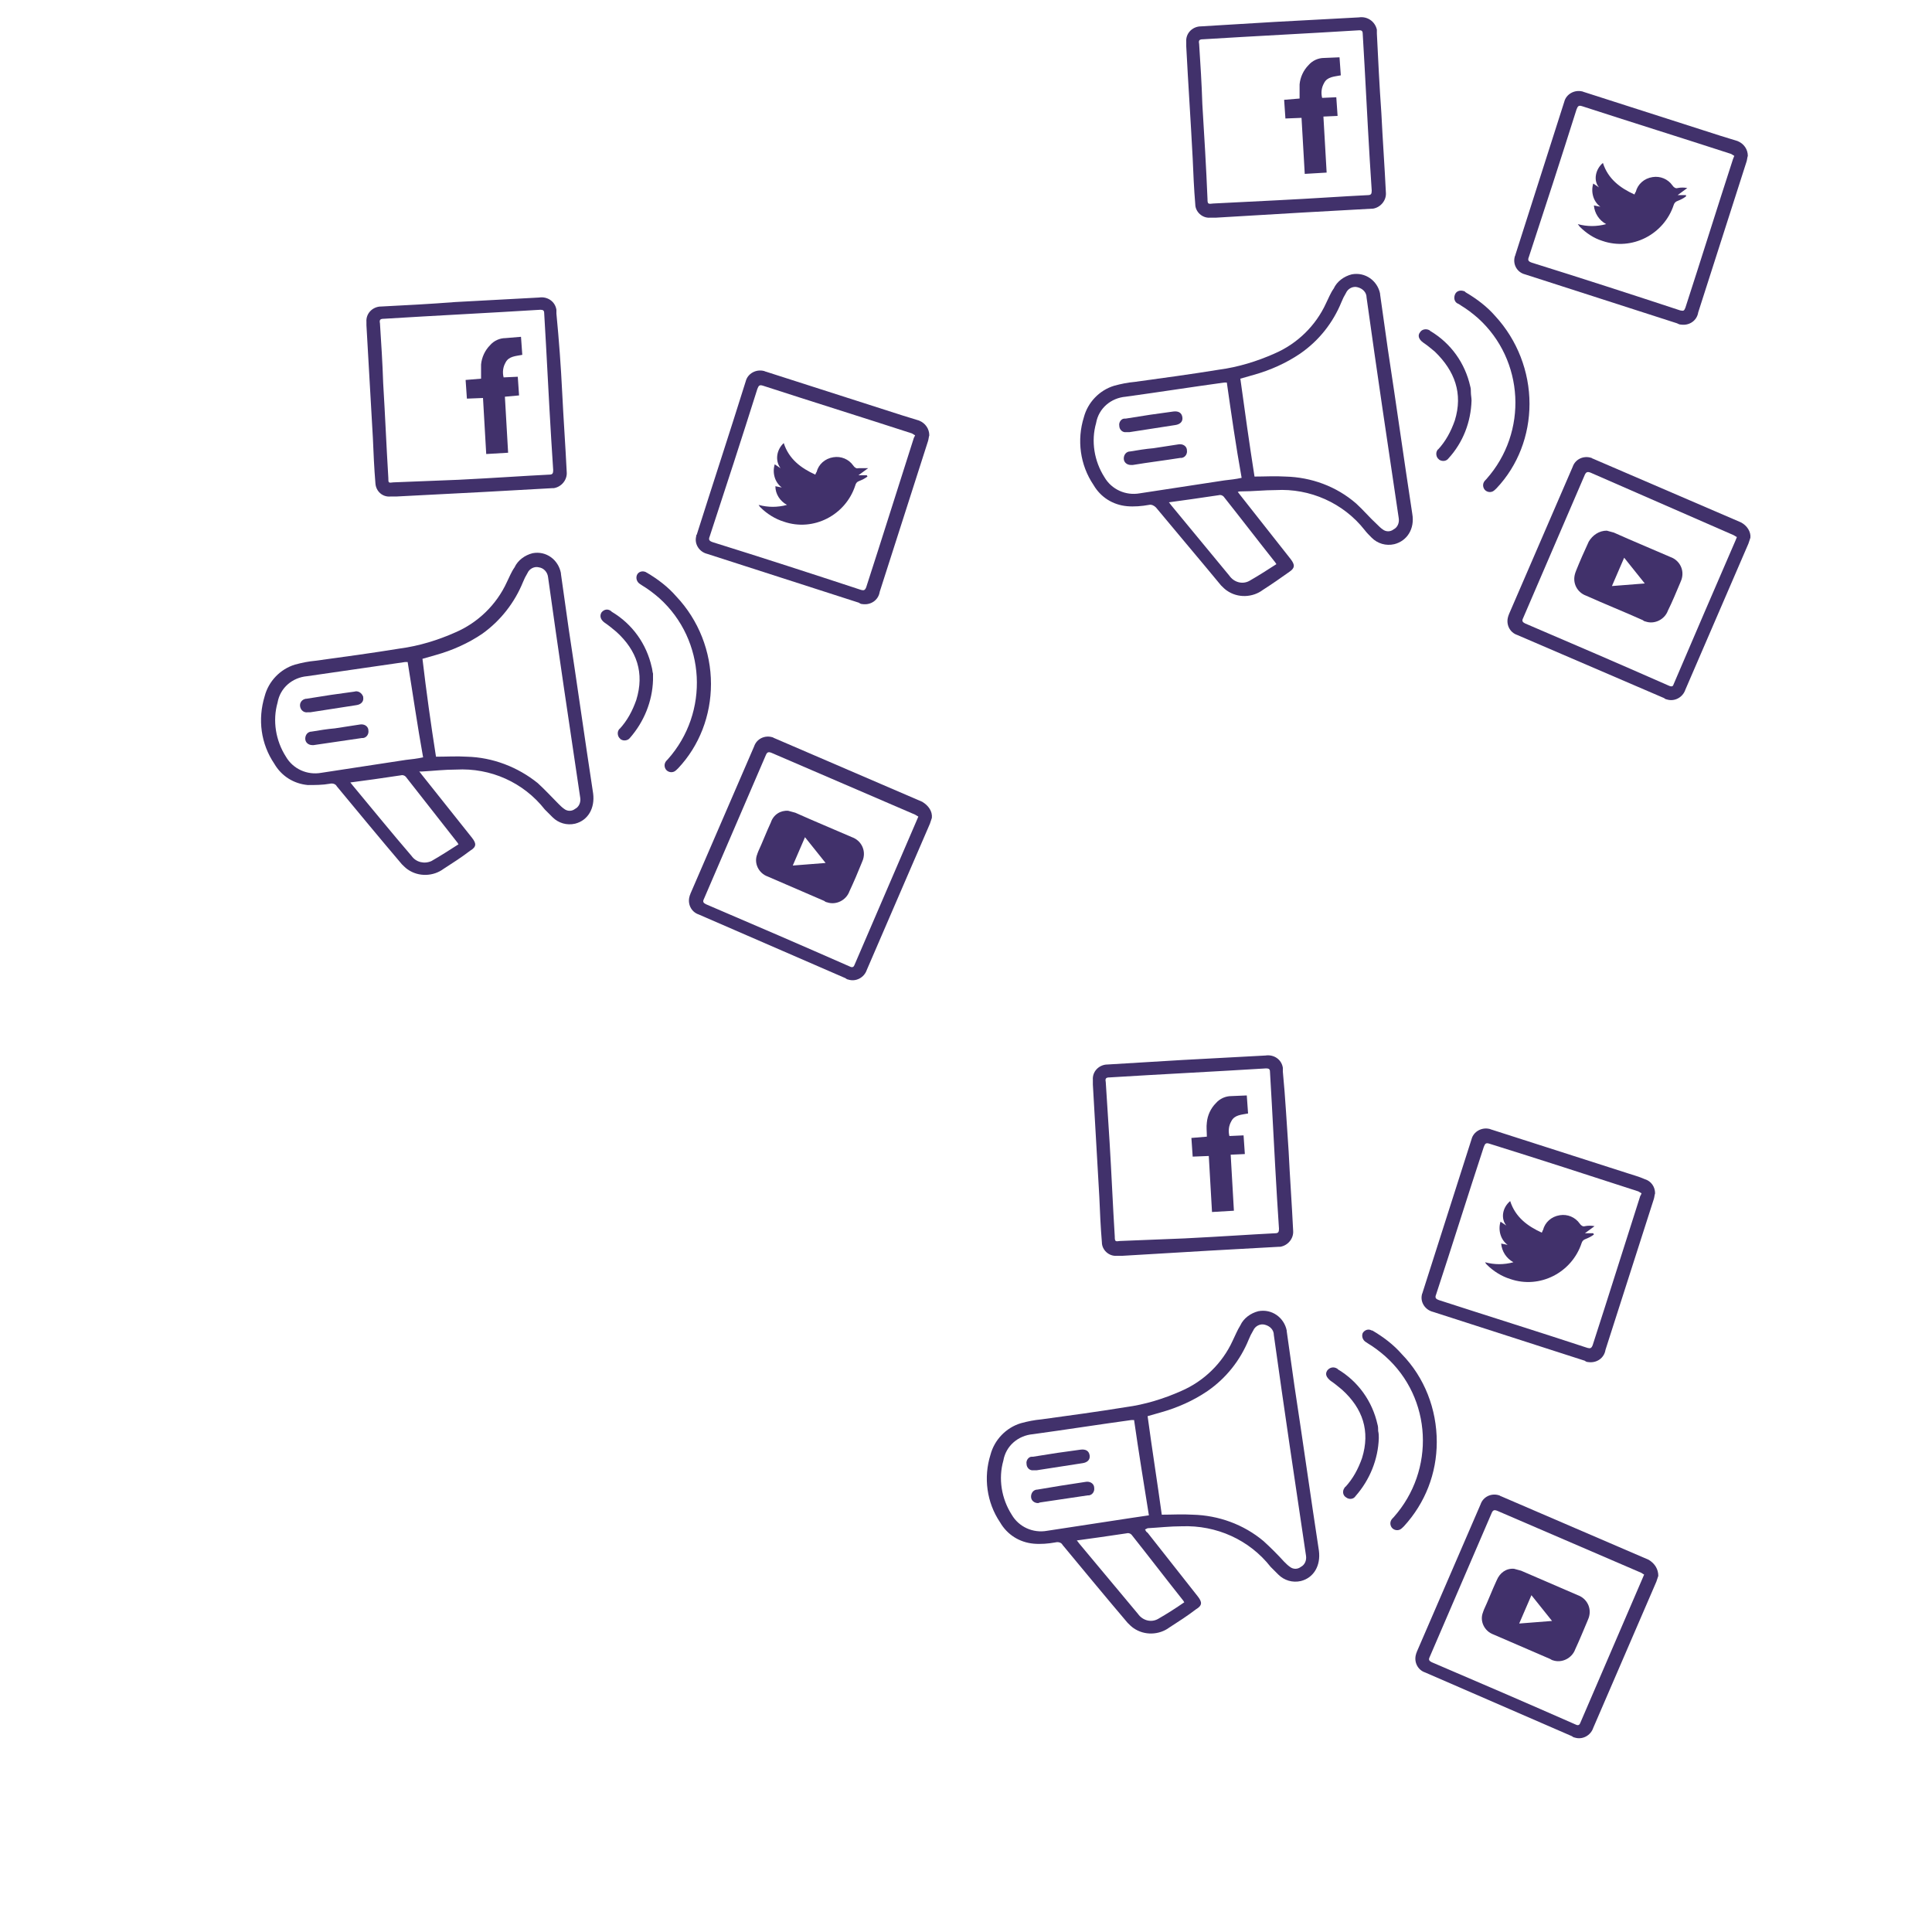 <?xml version="1.0" encoding="utf-8"?>
<!-- Generator: Adobe Illustrator 26.0.0, SVG Export Plug-In . SVG Version: 6.00 Build 0)  -->
<svg version="1.1" id="Capa_1" xmlns="http://www.w3.org/2000/svg" xmlns:xlink="http://www.w3.org/1999/xlink" x="0px" y="0px"
	 viewBox="0 0 300 300" style="enable-background:new 0 0 300 300;" xml:space="preserve">
<style type="text/css">
	.st0{fill:#41316B;}
</style>
<path class="st0" d="M192.2,76.4c0.2,0.2,0.3,0.4,0.4,0.5l7.8,9.9c0.7,0.9,0.7,1.4-0.2,2c-1.4,1-2.7,1.9-4.1,2.8
	c-1.6,1.2-3.9,1.3-5.6,0.1c-0.3-0.2-0.6-0.5-0.9-0.8c-3.3-4-6.7-8-10.1-12.1c-0.3-0.3-0.7-0.5-1.1-0.4c-1.1,0.2-2.3,0.3-3.4,0.2
	c-2.2-0.2-4.1-1.4-5.2-3.3c-2.1-3.1-2.6-7-1.5-10.5c0.6-2.3,2.4-4.2,4.7-4.9c1.1-0.3,2.1-0.5,3.2-0.6c4.4-0.6,8.8-1.2,13.1-1.9
	c3-0.4,5.9-1.3,8.6-2.5c3.5-1.5,6.4-4.3,8-7.8c0.4-0.8,0.7-1.6,1.2-2.3c0.5-1.1,1.6-1.9,2.8-2.2c2.1-0.4,4,1,4.4,3c0,0,0,0,0,0.1
	c0.4,2.8,0.8,5.7,1.2,8.5c1.3,8.5,2.5,17.1,3.8,25.6c0.4,2.3-0.8,4.2-2.8,4.7c-1.3,0.3-2.6-0.1-3.5-1c-0.4-0.4-0.8-0.8-1.1-1.2
	c-3.3-4.2-8.5-6.5-13.8-6.2c-1.8,0-3.5,0.2-5.3,0.2C192.5,76.3,192.4,76.3,192.2,76.4z M194.8,74c1.6,0,3.2-0.1,4.8,0
	c4,0.1,7.9,1.5,11,4.2c1.1,1,2.1,2.2,3.2,3.2c0.3,0.3,0.6,0.6,0.9,0.8c0.5,0.4,1.2,0.4,1.7,0c0.6-0.3,0.9-1,0.8-1.7
	c-1.7-11.4-3.4-22.8-5-34.3c0-0.8-0.6-1.4-1.4-1.6c-0.7-0.2-1.5,0.2-1.8,0.9c-0.3,0.5-0.5,0.9-0.7,1.4c-1.3,3.2-3.5,6-6.4,8
	c-2.2,1.5-4.7,2.6-7.2,3.3l-2.1,0.6C193.3,63.9,194,68.9,194.8,74z M190.5,59.4c-0.1,0-0.3,0-0.4,0c-5.1,0.7-10.2,1.5-15.3,2.2
	c-2.3,0.2-4.2,1.8-4.6,4.1c-0.8,2.8-0.3,5.9,1.3,8.4c1.1,1.9,3.3,2.9,5.5,2.5l13.1-2c0.9-0.1,1.8-0.2,2.7-0.4
	C191.9,69.2,191.2,64.3,190.5,59.4z M181.5,78c0.2,0.2,0.3,0.4,0.4,0.5l9,10.9c0.7,1,2,1.4,3.1,0.8c1.4-0.8,2.8-1.7,4.2-2.6
	l-0.2-0.3c-2.7-3.4-5.3-6.8-8-10.2c-0.2-0.2-0.5-0.3-0.8-0.2l-4.1,0.6L181.5,78z"/>
<path class="st0" d="M271.8,83.5c-0.1,0.3-0.2,0.6-0.3,0.9c-3.3,7.6-6.5,15.1-9.8,22.7c-0.4,1.2-1.7,1.9-2.9,1.5
	c-0.1,0-0.3-0.1-0.4-0.2l-22.8-9.8c-1.2-0.4-1.8-1.7-1.4-2.9c0-0.1,0.1-0.2,0.1-0.3c3.3-7.6,6.6-15.3,9.9-22.9
	c0.4-1.2,1.7-1.8,2.9-1.4c0.1,0,0.1,0.1,0.2,0.1l23,9.9C271.3,81.6,271.9,82.6,271.8,83.5z M269.7,83.4c-0.2-0.1-0.3-0.2-0.5-0.3
	L247,73.4c-0.5-0.2-0.7-0.1-0.9,0.3c-3.2,7.4-6.4,14.9-9.6,22.3c-0.2,0.4-0.1,0.6,0.3,0.8c7.5,3.2,14.9,6.4,22.4,9.7
	c0.5,0.2,0.6,0,0.7-0.3c3.2-7.5,6.4-14.9,9.6-22.3C269.6,83.7,269.6,83.6,269.7,83.4z"/>
<path class="st0" d="M214.5,17.6c0.2,4.1,0.5,8.2,0.7,12.3c0.1,1.2-0.8,2.3-2,2.5c0,0-0.1,0-0.1,0c-3.6,0.2-7.2,0.4-10.8,0.6
	l-13.5,0.8c-0.3,0-0.6,0-0.9,0c-1.2,0.1-2.3-0.9-2.3-2.1c-0.2-2.4-0.3-4.7-0.4-7.1c-0.3-5.8-0.7-11.6-1-17.4c0-0.2,0-0.5,0-0.7
	c-0.1-1.3,0.9-2.3,2.1-2.4c0,0,0.1,0,0.1,0L198,3.4l13-0.7c1.3-0.2,2.5,0.6,2.8,1.9c0,0.2,0,0.4,0,0.6
	C214,9.3,214.2,13.4,214.5,17.6L214.5,17.6z M198.3,31.1c6-0.3,10-0.6,14.1-0.8c0.5,0,0.6-0.2,0.6-0.7c-0.1-1.5-0.2-3.1-0.3-4.7
	c-0.4-6.6-0.7-13.1-1.1-19.7c0-0.4-0.2-0.5-0.5-0.5c-8.1,0.5-16.2,0.9-24.3,1.4c-0.6,0-0.7,0.2-0.6,0.7c0.2,3.1,0.4,6.2,0.5,9.4
	c0.3,4.9,0.6,9.8,0.8,14.7c0,0.8,0.1,0.8,0.9,0.7L198.3,31.1z"/>
<path class="st0" d="M271.4,24.2c-0.1,0.3-0.1,0.6-0.2,0.9c-2.5,7.8-5,15.6-7.5,23.4c-0.2,1.3-1.4,2.1-2.7,1.9
	c-0.2,0-0.4-0.1-0.6-0.2l-23.6-7.6c-1.2-0.3-1.9-1.5-1.6-2.7c0-0.1,0.1-0.2,0.1-0.3c2.5-7.9,5.1-15.9,7.6-23.8
	c0.3-1.2,1.6-1.9,2.8-1.6c0.1,0,0.2,0.1,0.3,0.1l21.2,6.8c0.9,0.3,1.7,0.5,2.6,0.8C270.8,22.3,271.4,23.2,271.4,24.2z M269.3,24.2
	c-0.2-0.1-0.3-0.2-0.5-0.3c-7.7-2.5-15.4-4.9-23.1-7.4c-0.6-0.2-0.7,0-0.9,0.5c-2.4,7.6-4.9,15.3-7.4,22.9c-0.2,0.5-0.1,0.7,0.5,0.9
	c7.7,2.4,15.4,4.9,23,7.4c0.5,0.1,0.6,0.1,0.8-0.4c2.5-7.7,4.9-15.4,7.4-23.1L269.3,24.2z"/>
<path class="st0" d="M237.5,62.7c0,4.9-1.8,9.6-5.1,13.1c-0.2,0.2-0.4,0.4-0.6,0.5c-0.4,0.2-0.9,0.1-1.2-0.2
	c-0.3-0.3-0.4-0.8-0.2-1.2c0.1-0.2,0.2-0.3,0.4-0.5c6.5-7.3,5.9-18.5-1.3-25c-0.8-0.7-1.7-1.4-2.7-2l-0.3-0.2
	c-0.6-0.2-0.8-0.8-0.6-1.4c0.2-0.6,0.8-0.8,1.4-0.6c0.1,0,0.2,0.1,0.3,0.2c1.7,1,3.3,2.2,4.6,3.7C235.6,52.8,237.5,57.7,237.5,62.7z
	"/>
<path class="st0" d="M228.5,62.2c-0.1,3.3-1.3,6.5-3.6,9c-0.3,0.4-0.9,0.5-1.4,0.2c0,0-0.1-0.1-0.1-0.1c-0.4-0.3-0.5-1-0.2-1.4
	c0-0.1,0.1-0.1,0.1-0.1c1.2-1.3,2-2.8,2.6-4.5c1.3-4.2,0-7.7-3.1-10.7c-0.6-0.5-1.2-1-1.8-1.4c-0.7-0.5-0.9-1.1-0.5-1.6
	c0.3-0.5,1-0.6,1.5-0.3c0,0,0.1,0.1,0.1,0.1c3.2,1.9,5.4,5,6.2,8.6c0.1,0.3,0.1,0.7,0.1,1S228.5,61.8,228.5,62.2z"/>
<path class="st0" d="M174.9,67.1c-0.6,0.1-1.1-0.4-1.1-1c0,0,0,0,0,0c-0.1-0.5,0.3-1.1,0.8-1.1c0.1,0,0.1,0,0.2,0
	c1.3-0.2,2.5-0.4,3.8-0.6l3.6-0.5c0.8-0.1,1.3,0.2,1.4,0.9s-0.4,1.1-1.1,1.2l-7.1,1.1L174.9,67.1z"/>
<path class="st0" d="M175.6,72.2c-0.6,0-1.1-0.4-1.1-1c0-0.6,0.4-1.1,1-1.1c1.2-0.2,2.4-0.4,3.6-0.5L183,69c0.6-0.1,1.2,0.2,1.3,0.8
	c0,0,0,0,0,0.1c0.1,0.5-0.2,1.1-0.8,1.2c-0.1,0-0.1,0-0.2,0c-2.5,0.4-5,0.7-7.4,1.1L175.6,72.2z"/>
<path class="st0" d="M249.5,82.4c0.4,0.1,0.7,0.2,1.1,0.3c2.9,1.3,5.8,2.5,8.8,3.8c1.4,0.5,2.2,2,1.7,3.5c-0.1,0.2-0.1,0.3-0.2,0.5
	c-0.6,1.4-1.2,2.9-1.9,4.3c-0.5,1.4-2.1,2.2-3.5,1.7c-0.1,0-0.3-0.1-0.4-0.2c-2.9-1.3-5.9-2.5-8.8-3.8c-1.4-0.5-2.2-2-1.7-3.5
	c0-0.1,0.1-0.2,0.1-0.3c0.6-1.5,1.3-3.1,2-4.6C247.3,83.1,248.3,82.4,249.5,82.4z M255.4,90.6l-3.2-4l-1.9,4.4L255.4,90.6z"/>
<path class="st0" d="M199.6,18.4l-0.2-2.9l2.4-0.2c0-0.8,0-1.5,0-2.2c0.1-1.1,0.6-2.2,1.4-3c0.6-0.7,1.5-1.1,2.4-1.1l2.4-0.1
	l0.2,2.8c-1,0.2-2.1,0.2-2.6,1.2c-0.4,0.7-0.5,1.5-0.3,2.3l2.2-0.1l0.2,2.9l-2.2,0.1l0.5,8.7l-3.4,0.2l-0.5-8.7L199.6,18.4z"/>
<path class="st0" d="M248.9,25.3c0.8,2.5,2.7,3.9,4.9,4.9c0.1-0.2,0.1-0.3,0.2-0.4c0.3-1.2,1.3-2.1,2.6-2.3c1.2-0.2,2.4,0.3,3.1,1.3
	c0.2,0.3,0.5,0.5,0.8,0.4c0.5-0.1,1-0.1,1.5,0l-1.5,1.1h1.3l0,0.2c-0.4,0.3-0.8,0.5-1.3,0.7c-0.3,0.1-0.5,0.3-0.6,0.6
	c-1.5,4.6-6.5,7.2-11.1,5.6c-1.3-0.4-2.5-1.2-3.5-2.2l-0.3-0.4c0.7,0.2,1.5,0.3,2.2,0.3c0.7,0,1.5-0.1,2.2-0.3
	c-1.1-0.6-1.8-1.7-1.9-2.9l1,0.2c-1.1-0.8-1.5-2.3-1.1-3.6l0.9,0.6C247.4,28.1,247.7,26.3,248.9,25.3z"/>
<path class="st0" d="M65.1,119.8c0.2,0.2,0.3,0.4,0.4,0.5l7.8,9.8c0.7,0.9,0.7,1.4-0.3,2c-1.3,1-2.7,1.9-4.1,2.8
	c-1.6,1.2-3.9,1.3-5.6,0.1c-0.3-0.2-0.6-0.5-0.9-0.8c-3.4-4-6.7-8-10.1-12.1c-0.2-0.4-0.7-0.5-1.1-0.4c-1.1,0.2-2.3,0.2-3.4,0.2
	c-2.2-0.2-4.1-1.4-5.2-3.3c-2.1-3.1-2.6-6.9-1.5-10.5c0.6-2.3,2.4-4.2,4.7-4.9c1.1-0.3,2.1-0.5,3.2-0.6c4.4-0.6,8.8-1.2,13.1-1.9
	c3-0.4,5.9-1.3,8.6-2.5c3.5-1.5,6.4-4.3,8-7.8c0.4-0.8,0.7-1.6,1.2-2.3c0.5-1.1,1.6-1.9,2.8-2.2c2.1-0.4,4,1,4.4,3.1
	c0,0,0,0.1,0,0.1c0.4,2.8,0.8,5.7,1.2,8.5c1.3,8.5,2.5,17.1,3.8,25.6c0.3,2.3-0.8,4.2-2.8,4.7c-1.3,0.3-2.6-0.1-3.5-1
	c-0.4-0.4-0.8-0.8-1.2-1.2c-3.3-4.2-8.4-6.5-13.8-6.2c-1.8,0-3.5,0.2-5.3,0.3C65.4,119.8,65.2,119.8,65.1,119.8z M67.7,117.5
	c1.7,0,3.2-0.1,4.8,0c4,0.1,7.9,1.6,11,4.1c1.1,1,2.2,2.2,3.2,3.2c0.3,0.3,0.6,0.6,0.9,0.8c0.5,0.4,1.2,0.4,1.7,0
	c0.6-0.3,0.9-1,0.8-1.7c-1.7-11.4-3.4-22.8-5-34.3c-0.1-0.8-0.7-1.4-1.4-1.5c-0.7-0.2-1.5,0.2-1.8,0.9c-0.3,0.5-0.5,0.9-0.7,1.4
	c-1.3,3.2-3.5,6-6.3,8c-2.2,1.5-4.7,2.6-7.2,3.3c-0.7,0.2-1.4,0.4-2.1,0.6C66.2,107.4,66.9,112.4,67.7,117.5z M63.3,102.8
	c-0.1,0-0.3,0-0.4,0L47.7,105c-2.3,0.2-4.2,1.8-4.6,4.1c-0.8,2.8-0.3,5.9,1.3,8.4c1.1,1.9,3.3,2.9,5.5,2.5l13.1-2
	c0.9-0.1,1.8-0.2,2.7-0.4C64.8,112.6,64.1,107.7,63.3,102.8z M54.4,121.5l0.4,0.5c3,3.6,6,7.3,9.1,10.9c0.7,1,2,1.3,3.1,0.8
	c1.4-0.8,2.8-1.7,4.2-2.6c-0.1-0.1-0.1-0.2-0.2-0.3l-8-10.2c-0.2-0.2-0.5-0.3-0.8-0.2l-4.1,0.6L54.4,121.5z"/>
<path class="st0" d="M144.7,127c-0.1,0.3-0.2,0.6-0.3,0.9c-3.3,7.6-6.5,15.1-9.8,22.7c-0.4,1.2-1.7,1.9-2.9,1.5
	c-0.1,0-0.3-0.1-0.4-0.2l-22.8-9.9c-1.2-0.4-1.8-1.7-1.4-2.9c0-0.1,0.1-0.2,0.1-0.3c3.3-7.6,6.6-15.3,9.9-22.9
	c0.4-1.2,1.7-1.8,2.9-1.4c0.1,0,0.1,0.1,0.2,0.1c7.7,3.3,15.3,6.6,23,9.9C144.2,125.1,144.8,126,144.7,127z M142.6,126.8
	c-0.2-0.1-0.3-0.2-0.5-0.3c-7.4-3.2-14.9-6.4-22.3-9.6c-0.5-0.2-0.7-0.1-0.9,0.4c-3.2,7.4-6.4,14.9-9.6,22.3
	c-0.2,0.4-0.1,0.6,0.3,0.8c7.5,3.2,14.9,6.4,22.4,9.7c0.4,0.2,0.6,0,0.7-0.3c3.2-7.4,6.4-14.9,9.6-22.3L142.6,126.8z"/>
<path class="st0" d="M87.3,61c0.2,4.1,0.5,8.2,0.7,12.3c0.1,1.2-0.8,2.3-2,2.5c-0.1,0-0.1,0-0.2,0c-3.6,0.2-7.2,0.4-10.8,0.6
	l-13.5,0.7h-0.9c-1.2,0.1-2.2-0.8-2.3-2c-0.2-2.4-0.3-4.7-0.4-7.1l-1-17.5V50c-0.1-1.3,0.9-2.3,2.1-2.4c0,0,0.1,0,0.1,0
	c3.9-0.2,7.8-0.4,11.6-0.7l13-0.7c1.3-0.2,2.5,0.6,2.7,1.9c0,0.2,0,0.4,0,0.6C86.8,52.8,87.1,56.9,87.3,61L87.3,61z M71.2,74.5
	c6-0.3,10-0.6,14.1-0.8c0.5,0,0.6-0.2,0.6-0.7c-0.1-1.6-0.2-3.1-0.3-4.7c-0.4-6.5-0.7-13.1-1.1-19.7c0-0.4-0.2-0.5-0.6-0.5
	c-8.1,0.5-16.2,0.9-24.3,1.4c-0.6,0-0.7,0.2-0.6,0.7c0.2,3.1,0.4,6.2,0.5,9.3c0.3,4.9,0.5,9.8,0.8,14.7c0,0.8,0,0.8,0.8,0.7
	L71.2,74.5z"/>
<path class="st0" d="M144.3,67.6c-0.1,0.3-0.1,0.6-0.2,0.9c-2.5,7.8-5,15.6-7.5,23.4c-0.2,1.3-1.4,2.1-2.7,1.9
	c-0.2,0-0.4-0.1-0.5-0.2l-23.6-7.6c-1.2-0.3-2-1.5-1.7-2.7c0-0.1,0-0.2,0.1-0.3c2.5-7.9,5.1-15.8,7.6-23.8c0.3-1.2,1.6-1.9,2.8-1.6
	c0.1,0,0.2,0.1,0.3,0.1l21.2,6.8c0.9,0.3,1.7,0.5,2.6,0.8C143.7,65.7,144.3,66.6,144.3,67.6z M142.1,67.6c-0.2-0.1-0.3-0.2-0.5-0.3
	c-7.7-2.5-15.4-4.9-23.1-7.4c-0.6-0.2-0.7,0-0.9,0.5c-2.4,7.6-4.9,15.3-7.4,22.9c-0.2,0.5-0.1,0.7,0.5,0.9c7.7,2.4,15.4,4.9,23,7.4
	c0.4,0.1,0.6,0.1,0.8-0.4c2.5-7.7,4.9-15.4,7.4-23.2L142.1,67.6z"/>
<path class="st0" d="M110.4,106.2c0,4.9-1.8,9.6-5.1,13.1c-0.2,0.2-0.4,0.4-0.6,0.5c-0.4,0.2-0.9,0.1-1.2-0.2
	c-0.3-0.3-0.4-0.8-0.2-1.2c0.1-0.2,0.2-0.3,0.4-0.5c6.5-7.3,5.9-18.5-1.3-25c-0.8-0.7-1.7-1.4-2.7-2l-0.3-0.2
	c-0.5-0.3-0.7-0.9-0.5-1.4c0,0,0,0,0,0c0.2-0.5,0.8-0.7,1.3-0.5c0.1,0,0.1,0.1,0.2,0.1c1.7,1,3.3,2.2,4.6,3.7
	C108.5,96.3,110.4,101.2,110.4,106.2z"/>
<path class="st0" d="M101.4,105.6c-0.1,3.3-1.4,6.5-3.6,9c-0.3,0.4-1,0.5-1.4,0.2c0,0-0.1,0-0.1-0.1c-0.4-0.3-0.5-1-0.2-1.4
	c0-0.1,0.1-0.1,0.1-0.1c1.2-1.3,2-2.8,2.6-4.5c1.3-4.2,0.1-7.7-3.1-10.6c-0.6-0.5-1.2-1-1.8-1.4c-0.7-0.5-0.8-1.1-0.5-1.6
	c0.4-0.5,1-0.6,1.5-0.2c0,0,0,0,0.1,0.1c3.2,1.9,5.4,5,6.2,8.6c0.1,0.3,0.1,0.7,0.2,1C101.4,104.9,101.4,105.3,101.4,105.6z"/>
<path class="st0" d="M47.8,110.6c-0.6,0.1-1.1-0.3-1.2-0.9c-0.1-0.6,0.3-1.1,0.9-1.2c0,0,0.1,0,0.1,0c1.3-0.2,2.5-0.4,3.8-0.6
	l3.6-0.5c0.6-0.2,1.2,0.2,1.4,0.8c0,0,0,0.1,0,0.1c0.1,0.6-0.3,1.1-1.1,1.2l-7.1,1.1L47.8,110.6z"/>
<path class="st0" d="M48.5,115.7c-0.6,0-1.1-0.4-1.1-1c0-0.6,0.4-1.1,1-1.1c1.2-0.2,2.4-0.4,3.6-0.5l3.9-0.6
	c0.6-0.1,1.2,0.2,1.3,0.8c0,0,0,0,0,0.1c0.1,0.5-0.2,1.1-0.8,1.2c-0.1,0-0.1,0-0.2,0l-7.5,1.1L48.5,115.7z"/>
<path class="st0" d="M122.4,125.9c0.4,0.1,0.7,0.2,1.1,0.3c2.9,1.3,5.8,2.5,8.8,3.8c1.4,0.5,2.2,2,1.7,3.5c-0.1,0.2-0.1,0.3-0.2,0.5
	c-0.6,1.5-1.2,2.9-1.9,4.4c-0.5,1.4-2.1,2.2-3.5,1.7c-0.1,0-0.3-0.1-0.4-0.2l-8.8-3.8c-1.4-0.5-2.2-2.1-1.6-3.5
	c0-0.1,0.1-0.2,0.1-0.3c0.7-1.5,1.3-3.1,2-4.6C120.1,126.5,121.2,125.8,122.4,125.9z M128.2,134c-1.1-1.4-2.1-2.6-3.2-4l-1.9,4.4
	L128.2,134z"/>
<path class="st0" d="M72.5,61.9L72.3,59l2.4-0.2c0-0.8,0-1.5,0-2.2c0.1-1.1,0.6-2.2,1.4-3c0.6-0.7,1.5-1.1,2.4-1.1l2.4-0.2l0.2,2.8
	c-1,0.2-2.1,0.2-2.6,1.2c-0.4,0.7-0.5,1.5-0.3,2.3l2.2-0.1l0.2,2.9l-2.2,0.2l0.5,8.7l-3.4,0.2l-0.5-8.7L72.5,61.9z"/>
<path class="st0" d="M121.7,68.8c0.8,2.5,2.7,3.9,4.9,4.9c0.1-0.2,0.1-0.3,0.2-0.4c0.3-1.2,1.3-2.1,2.6-2.3c1.2-0.2,2.4,0.3,3.1,1.3
	c0.2,0.3,0.5,0.5,0.8,0.4c0.5,0,1,0,1.5,0l-1.5,1.1h1.3l0.1,0.2c-0.4,0.3-0.8,0.5-1.3,0.7c-0.3,0.1-0.5,0.3-0.6,0.7
	c-1.5,4.6-6.5,7.2-11.1,5.6c-1.3-0.4-2.6-1.2-3.6-2.2c-0.1-0.1-0.2-0.2-0.3-0.4c0.7,0.2,1.5,0.3,2.2,0.3c0.7,0,1.5-0.1,2.2-0.3
	c-1.1-0.6-1.8-1.7-1.8-2.9l1,0.2c-1.1-0.8-1.5-2.3-1.1-3.6l0.9,0.6C120.3,71.5,120.6,69.8,121.7,68.8z"/>
<path class="st0" d="M177.8,237.5c0.1,0.2,0.2,0.4,0.4,0.5l7.8,9.9c0.7,0.9,0.7,1.4-0.3,2c-1.3,1-2.7,1.9-4.1,2.8
	c-1.6,1.2-3.9,1.3-5.6,0.1c-0.3-0.2-0.6-0.5-0.9-0.8c-3.4-4-6.7-8-10.1-12.1c-0.2-0.4-0.7-0.5-1.1-0.4c-1.1,0.2-2.3,0.3-3.4,0.2
	c-2.2-0.2-4.1-1.4-5.2-3.3c-2.1-3.1-2.6-7-1.5-10.5c0.6-2.3,2.4-4.2,4.7-4.9c1.1-0.3,2.1-0.5,3.2-0.6c4.4-0.6,8.8-1.2,13.1-1.9
	c3-0.4,5.9-1.3,8.6-2.5c3.5-1.5,6.4-4.3,8-7.8c0.4-0.8,0.7-1.6,1.2-2.4c0.5-1.1,1.6-1.9,2.8-2.2c2.1-0.4,4,1,4.4,3c0,0,0,0.1,0,0.1
	c0.4,2.8,0.8,5.7,1.2,8.5c1.3,8.5,2.5,17.1,3.8,25.6c0.3,2.3-0.8,4.2-2.8,4.7c-1.3,0.3-2.6-0.1-3.5-1c-0.4-0.4-0.8-0.8-1.2-1.2
	c-3.3-4.2-8.4-6.5-13.8-6.3c-1.8,0-3.5,0.2-5.3,0.3L177.8,237.5z M180.4,235.2c1.6,0,3.2-0.1,4.8,0c4,0.1,7.9,1.5,11,4.1
	c1.1,1,2.2,2.1,3.2,3.2c0.3,0.3,0.6,0.6,0.9,0.8c0.5,0.4,1.2,0.4,1.7,0c0.6-0.3,0.9-1,0.8-1.7c-1.7-11.4-3.4-22.8-5-34.3
	c0-0.8-0.6-1.4-1.4-1.6c-0.7-0.2-1.5,0.2-1.8,0.9c-0.3,0.5-0.5,0.9-0.7,1.4c-1.3,3.2-3.5,6-6.4,8c-2.2,1.5-4.7,2.6-7.2,3.3l-2.1,0.6
	C178.9,225.1,179.7,230.1,180.4,235.2L180.4,235.2z M176.1,220.5c-0.1,0-0.3,0-0.4,0c-5.1,0.7-10.2,1.5-15.3,2.2
	c-2.3,0.2-4.2,1.8-4.6,4.1c-0.8,2.8-0.3,5.9,1.3,8.4c1.1,1.9,3.3,2.9,5.5,2.5l13.1-2l2.7-0.4C177.6,230.3,176.8,225.4,176.1,220.5
	L176.1,220.5z M167.2,239.2c0.2,0.2,0.3,0.4,0.4,0.5l9.1,10.9c0.7,1,2,1.4,3.1,0.8c1.4-0.8,2.8-1.7,4.1-2.6
	c-0.1-0.1-0.1-0.2-0.2-0.3c-2.7-3.4-5.3-6.8-8-10.2c-0.2-0.2-0.5-0.3-0.8-0.2l-4.1,0.6L167.2,239.2z"/>
<path class="st0" d="M257.5,244.7c-0.1,0.3-0.2,0.6-0.3,0.9c-3.3,7.6-6.5,15.1-9.8,22.7c-0.4,1.2-1.7,1.9-2.9,1.5
	c-0.1,0-0.3-0.1-0.4-0.2l-22.8-9.9c-1.2-0.4-1.8-1.7-1.4-2.9c0-0.1,0.1-0.2,0.1-0.3c3.3-7.6,6.6-15.3,9.9-22.9
	c0.4-1.2,1.7-1.8,2.9-1.4c0.1,0,0.1,0.1,0.2,0.1c7.7,3.3,15.3,6.6,23,9.9C257,242.8,257.5,243.7,257.5,244.7z M255.3,244.5
	c-0.2-0.1-0.3-0.2-0.5-0.3l-22.3-9.6c-0.5-0.2-0.7-0.1-0.9,0.4c-3.2,7.4-6.4,14.9-9.6,22.3c-0.2,0.4-0.1,0.6,0.3,0.8
	c7.5,3.2,14.9,6.4,22.4,9.7c0.4,0.2,0.6,0,0.7-0.3c3.2-7.4,6.4-14.9,9.6-22.3L255.3,244.5z"/>
<path class="st0" d="M200.1,178.8c0.2,4.1,0.5,8.2,0.7,12.3c0.1,1.2-0.8,2.3-2,2.5c-0.1,0-0.1,0-0.2,0c-3.6,0.2-7.2,0.4-10.8,0.6
	l-13.5,0.8c-0.3,0-0.6,0-0.9,0c-1.2,0.1-2.3-0.9-2.3-2.1c-0.2-2.4-0.3-4.7-0.4-7.1l-1-17.4v-0.7c-0.1-1.3,0.9-2.3,2.1-2.4
	c0,0,0.1,0,0.1,0l11.6-0.7l13-0.7c1.3-0.2,2.5,0.6,2.7,1.9c0,0.2,0,0.4,0,0.6C199.6,170.5,199.8,174.6,200.1,178.8L200.1,178.8z
	 M183.9,192.3c6-0.3,10.1-0.6,14.1-0.8c0.5,0,0.6-0.2,0.6-0.7c-0.1-1.6-0.2-3.1-0.3-4.7c-0.4-6.6-0.7-13.1-1.1-19.7
	c0-0.4-0.2-0.5-0.6-0.5c-8.1,0.5-16.2,0.9-24.3,1.4c-0.6,0-0.7,0.2-0.6,0.7c0.2,3.1,0.4,6.2,0.6,9.4c0.3,4.9,0.5,9.8,0.8,14.6
	c0,0.8,0.1,0.8,0.8,0.7L183.9,192.3z"/>
<path class="st0" d="M257,185.3c-0.1,0.3-0.1,0.6-0.2,0.9c-2.5,7.8-5,15.6-7.5,23.4c-0.2,1.3-1.4,2.1-2.7,1.9
	c-0.2,0-0.4-0.1-0.5-0.2l-23.6-7.6c-1.2-0.3-2-1.5-1.7-2.7c0-0.1,0.1-0.2,0.1-0.3c2.5-7.9,5.1-15.9,7.6-23.8
	c0.3-1.2,1.6-1.9,2.8-1.6c0.1,0,0.2,0.1,0.3,0.1l21.2,6.8c0.9,0.3,1.7,0.5,2.6,0.9C256.4,183.4,257,184.3,257,185.3z M254.9,185.3
	c-0.2-0.1-0.3-0.2-0.5-0.3c-7.7-2.5-15.4-5-23.1-7.4c-0.6-0.2-0.7,0-0.9,0.5c-2.5,7.6-4.9,15.3-7.4,22.9c-0.2,0.5-0.1,0.7,0.5,0.9
	c7.7,2.5,15.4,4.9,23,7.4c0.4,0.1,0.6,0.1,0.8-0.4c2.5-7.7,4.9-15.4,7.4-23.2C254.8,185.6,254.8,185.5,254.9,185.3L254.9,185.3z"/>
<path class="st0" d="M223.1,223.9c0,4.9-1.8,9.5-5.1,13.1c-0.2,0.2-0.4,0.4-0.6,0.5c-0.4,0.2-0.9,0.1-1.2-0.2
	c-0.3-0.3-0.4-0.8-0.2-1.2c0.1-0.2,0.2-0.3,0.4-0.5c6.5-7.3,6-18.5-1.3-25c-0.8-0.7-1.7-1.4-2.7-2l-0.3-0.2
	c-0.5-0.3-0.7-0.9-0.5-1.4c0,0,0,0,0,0c0.3-0.5,0.9-0.7,1.4-0.4c0,0,0,0,0.1,0c1.7,1,3.3,2.2,4.6,3.7
	C221.2,213.9,223.1,218.8,223.1,223.9z"/>
<path class="st0" d="M214.1,223.3c-0.1,3.3-1.4,6.5-3.6,9c-0.3,0.5-1,0.6-1.5,0.2c-0.5-0.3-0.6-1-0.2-1.5c0-0.1,0.1-0.1,0.1-0.1
	c1.2-1.3,2-2.8,2.6-4.5c1.3-4.2,0.1-7.7-3.1-10.6c-0.6-0.5-1.2-1-1.8-1.4c-0.6-0.5-0.9-1-0.5-1.6c0.4-0.5,1-0.6,1.5-0.3
	c0,0,0.1,0,0.1,0.1c3.2,1.9,5.4,5,6.2,8.6c0.1,0.3,0.1,0.7,0.1,1C214.1,222.6,214.1,223,214.1,223.3z"/>
<path class="st0" d="M160.5,228.3c-0.6,0.1-1.1-0.4-1.1-1c0,0,0,0,0,0c-0.1-0.5,0.3-1.1,0.8-1.1c0.1,0,0.1,0,0.2,0l3.8-0.6l3.6-0.5
	c0.8-0.1,1.3,0.2,1.4,0.9s-0.4,1.1-1.1,1.2l-7.1,1.1L160.5,228.3z"/>
<path class="st0" d="M161.2,233.4c-0.6,0-1.1-0.4-1.1-1s0.4-1.1,1-1.1l0,0l3.6-0.6l3.9-0.6c0.6-0.1,1.2,0.2,1.3,0.8c0,0,0,0,0,0.1
	c0.1,0.5-0.2,1.1-0.8,1.2c-0.1,0-0.1,0-0.2,0l-7.4,1.1L161.2,233.4z"/>
<path class="st0" d="M235.1,243.6c0.4,0.1,0.7,0.2,1.1,0.3l8.8,3.8c1.4,0.5,2.2,2,1.7,3.5c-0.1,0.2-0.1,0.3-0.2,0.5
	c-0.6,1.4-1.2,2.9-1.9,4.4c-0.5,1.4-2.1,2.2-3.5,1.7c-0.1,0-0.2-0.1-0.4-0.2l-8.8-3.8c-1.4-0.5-2.2-2.1-1.6-3.5
	c0-0.1,0.1-0.2,0.1-0.3c0.7-1.5,1.3-3.1,2-4.6C232.9,244.2,233.9,243.5,235.1,243.6z M241,251.7l-3.2-4l-1.9,4.4L241,251.7z"/>
<path class="st0" d="M185.2,179.6l-0.2-2.9l2.4-0.2c0-0.8-0.1-1.5,0-2.2c0.1-1.1,0.6-2.2,1.4-3c0.6-0.7,1.5-1.1,2.4-1.1l2.4-0.1
	l0.2,2.8c-1,0.2-2.1,0.2-2.6,1.2c-0.4,0.7-0.5,1.5-0.3,2.3l2.2-0.1l0.2,2.9l-2.2,0.1l0.5,8.7l-3.4,0.2l-0.5-8.7L185.2,179.6z"/>
<path class="st0" d="M234.5,186.5c0.8,2.5,2.7,3.9,4.9,4.9c0.1-0.1,0.1-0.3,0.2-0.4c0.3-1.2,1.3-2.1,2.6-2.3
	c1.2-0.2,2.4,0.3,3.1,1.3c0.2,0.3,0.5,0.5,0.8,0.4c0.5-0.1,1-0.1,1.5,0l-1.5,1.1h1.3l0.1,0.2c-0.4,0.3-0.8,0.5-1.3,0.7
	c-0.3,0.1-0.5,0.3-0.6,0.6c-1.5,4.6-6.5,7.2-11.1,5.6c-1.3-0.4-2.6-1.2-3.6-2.2c-0.1-0.1-0.2-0.2-0.3-0.4c0.7,0.2,1.5,0.3,2.2,0.3
	c0.7,0,1.5-0.1,2.2-0.3c-1.1-0.6-1.8-1.7-1.9-2.9l1,0.2c-1.1-0.8-1.5-2.3-1.1-3.6l0.9,0.6C233,189.2,233.3,187.5,234.5,186.5z"/>
</svg>
